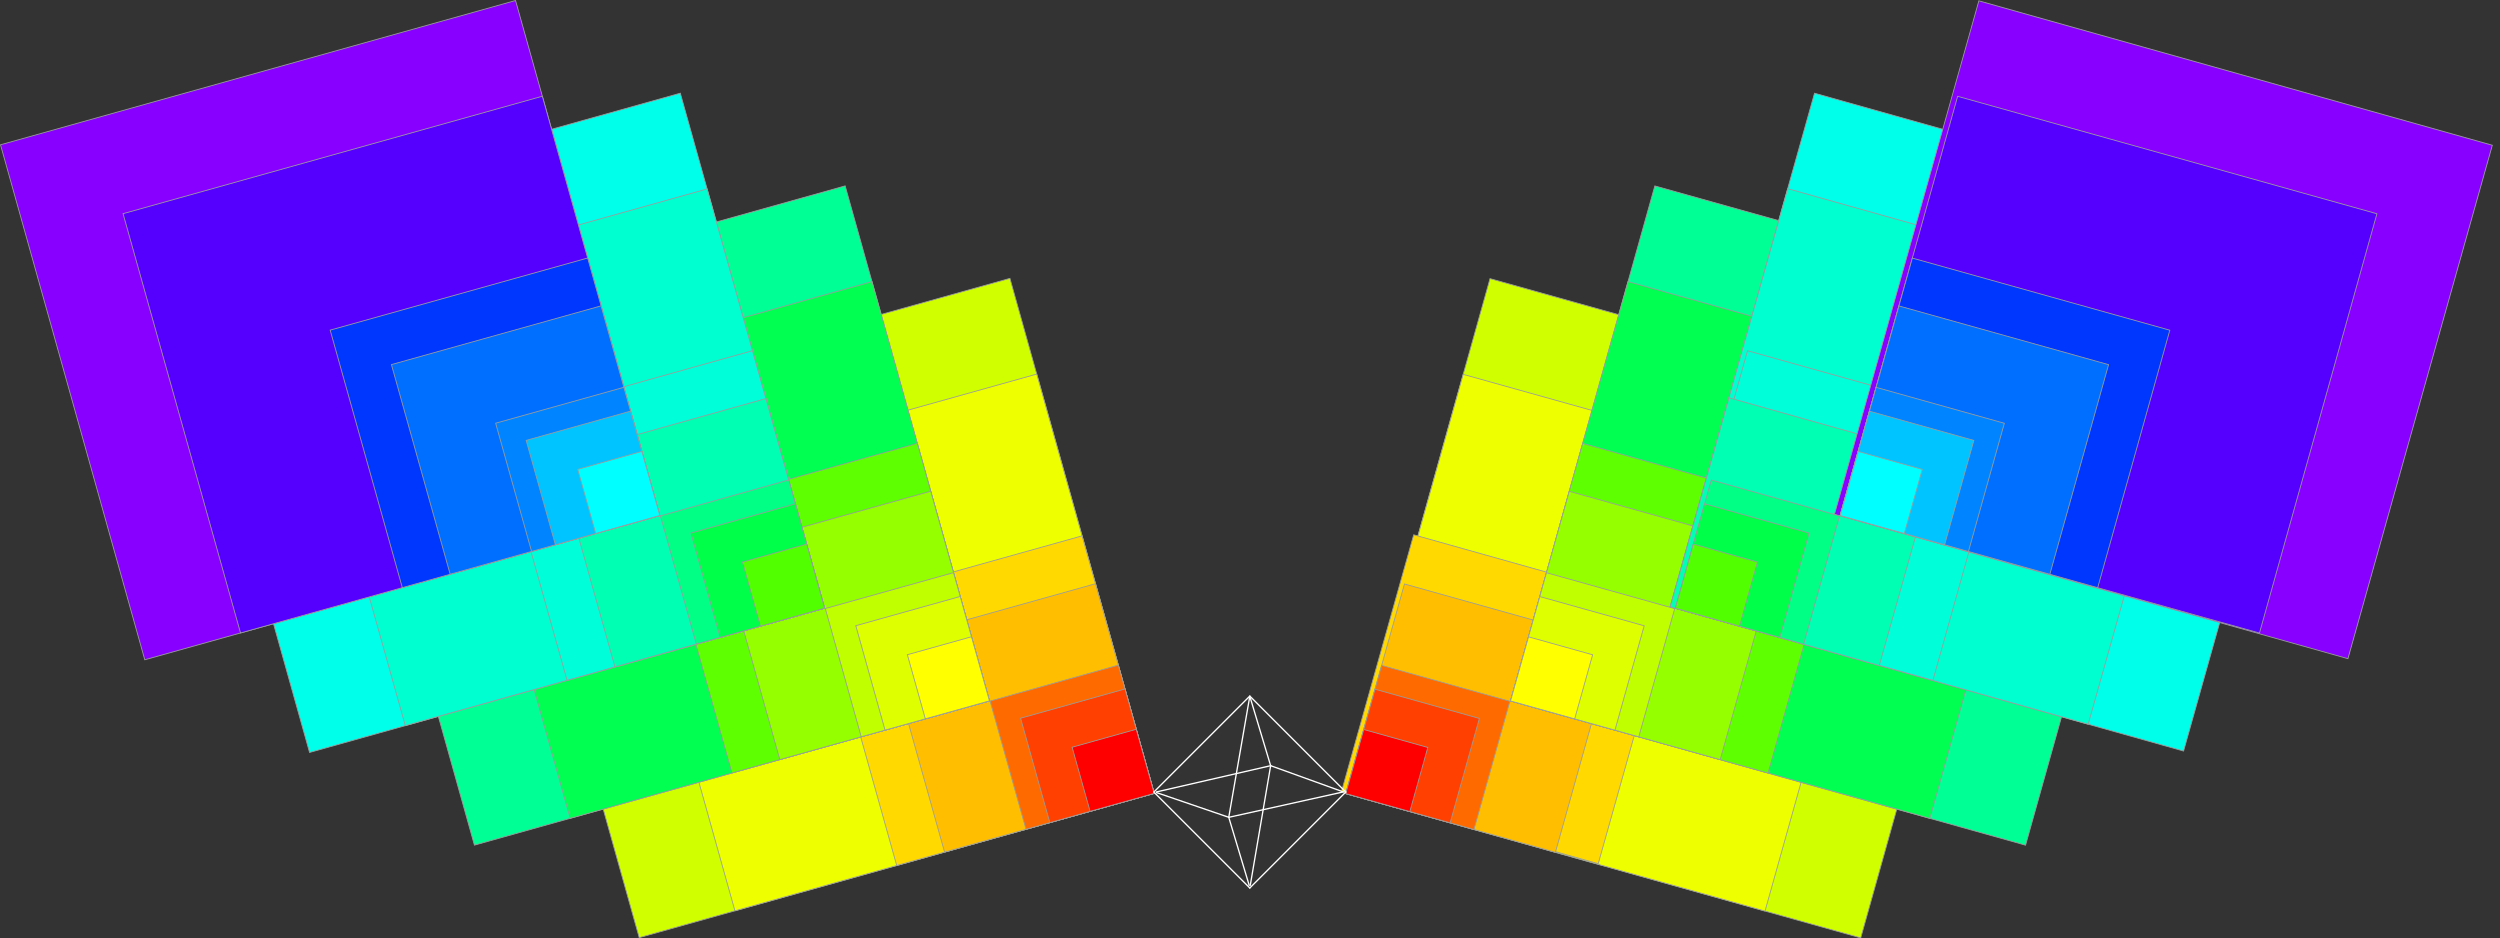<svg xmlns="http://www.w3.org/2000/svg" viewBox="0 0 1921.12 721.09"><rect x="0" y="0" width="1921.12" height="721.09" fill="#333333" stroke="none"/><g id="Layer_2" data-name="Layer 2"><g id="Red"><rect x="428.14" y="261.74" width="410.99" height="410.99" transform="translate(-102.55 188.23) rotate(-15.65)" fill="#d0ff00" stroke="#9a9c9b" stroke-miterlimit="10" stroke-width="0.65"/><rect x="513.41" y="326.41" width="334.6" height="334.6" transform="translate(-107.94 201.92) rotate(-15.65)" fill="#ef0" stroke="#9a9c9b" stroke-miterlimit="10" stroke-width="0.65"/><rect x="657.54" y="435.71" width="205.49" height="205.49" transform="translate(-117.06 225.04) rotate(-15.65)" fill="#ffd900" stroke="#9a9c9b" stroke-miterlimit="10" stroke-width="0.65"/><rect x="700.18" y="468.05" width="167.3" height="167.3" transform="translate(-119.76 231.88) rotate(-15.65)" fill="#ffbf00" stroke="#9a9c9b" stroke-miterlimit="10" stroke-width="0.65"/><rect x="772.7" y="523.05" width="102.33" height="102.33" transform="translate(-124.35 243.51) rotate(-15.65)" fill="#ff6a00" stroke="#9a9c9b" stroke-miterlimit="10" stroke-width="0.65"/><rect x="793.94" y="539.15" width="83.31" height="83.31" transform="translate(-125.69 246.92) rotate(-15.65)" fill="#ff4000" stroke="#9a9c9b" stroke-miterlimit="10" stroke-width="0.65"/><rect x="829.82" y="566.37" width="51.16" height="51.16" transform="translate(-127.97 252.68) rotate(-15.65)" fill="red" stroke="#9a9c9b" stroke-miterlimit="10" stroke-width="0.65"/></g><g id="Yellow"><rect x="301.52" y="190.66" width="410.99" height="410.99" transform="translate(-88.07 151.45) rotate(-15.65)" fill="#00ff95" stroke="#9a9c9b" stroke-miterlimit="10" stroke-width="0.65"/><rect x="386.8" y="255.34" width="334.6" height="334.6" transform="translate(-93.46 165.13) rotate(-15.65)" fill="#00ff51" stroke="#9a9c9b" stroke-miterlimit="10" stroke-width="0.65"/><rect x="530.92" y="364.63" width="205.49" height="205.49" transform="translate(-102.58 188.25) rotate(-15.65)" fill="#5eff00" stroke="#9a9c9b" stroke-miterlimit="10" stroke-width="0.65"/><rect x="573.56" y="396.97" width="167.3" height="167.3" transform="translate(-105.28 195.09) rotate(-15.65)" fill="#95ff00" stroke="#9a9c9b" stroke-miterlimit="10" stroke-width="0.65"/><rect x="646.09" y="451.97" width="102.33" height="102.33" transform="translate(-109.87 206.73) rotate(-15.65)" fill="#bfff00" stroke="#9a9c9b" stroke-miterlimit="10" stroke-width="0.65"/><rect x="667.32" y="468.08" width="83.31" height="83.31" transform="translate(-111.22 210.13) rotate(-15.65)" fill="#df0" stroke="#9a9c9b" stroke-miterlimit="10" stroke-width="0.65"/><rect x="703.21" y="495.29" width="51.16" height="51.16" transform="translate(-113.49 215.89) rotate(-15.65)" fill="#ff0" stroke="#9a9c9b" stroke-miterlimit="10" stroke-width="0.65"/></g><g id="Green"><rect x="174.83" y="119.44" width="410.99" height="410.99" transform="translate(-73.55 114.63) rotate(-15.65)" fill="#00ffea" stroke="#9a9c9b" stroke-miterlimit="10" stroke-width="0.65"/><rect x="260.11" y="184.11" width="334.6" height="334.6" transform="translate(-78.95 128.31) rotate(-15.65)" fill="#00ffd0" stroke="#9a9c9b" stroke-miterlimit="10" stroke-width="0.65"/><rect x="404.23" y="293.41" width="205.49" height="205.49" transform="translate(-88.07 151.44) rotate(-15.65)" fill="#00ffd9" stroke="#9a9c9b" stroke-miterlimit="10" stroke-width="0.65"/><rect x="446.87" y="325.75" width="167.3" height="167.3" transform="translate(-90.77 158.28) rotate(-15.65)" fill="#00ffb2" stroke="#9a9c9b" stroke-miterlimit="10" stroke-width="0.65"/><rect x="519.4" y="380.75" width="102.33" height="102.33" transform="translate(-95.36 169.91) rotate(-15.65)" fill="#00ff84" stroke="#9a9c9b" stroke-miterlimit="10" stroke-width="0.65"/><rect x="540.63" y="396.85" width="83.31" height="83.31" transform="translate(-96.7 173.32) rotate(-15.65)" fill="#00ff48" stroke="#9a9c9b" stroke-miterlimit="10" stroke-width="0.65"/><rect x="576.51" y="424.06" width="51.16" height="51.16" transform="translate(-98.97 179.08) rotate(-15.65)" fill="#51ff00" stroke="#9a9c9b" stroke-miterlimit="10" stroke-width="0.65"/></g><g id="Blue"><rect x="48.21" y="48.21" width="410.99" height="410.99" transform="translate(-59.03 77.84) rotate(-15.65)" fill="#80f" stroke="#9a9c9b" stroke-miterlimit="10" stroke-width="0.65"/><rect x="133.49" y="112.89" width="334.6" height="334.6" transform="translate(-64.43 91.52) rotate(-15.65)" fill="#50f" stroke="#9a9c9b" stroke-miterlimit="10" stroke-width="0.65"/><rect x="277.62" y="222.19" width="205.49" height="205.49" transform="translate(-73.55 114.64) rotate(-15.65)" fill="#0037ff" stroke="#9a9c9b" stroke-miterlimit="10" stroke-width="0.65"/><rect x="320.25" y="254.52" width="167.3" height="167.3" transform="translate(-76.25 121.48) rotate(-15.65)" fill="#006fff" stroke="#9a9c9b" stroke-miterlimit="10" stroke-width="0.65"/><rect x="392.78" y="309.53" width="102.33" height="102.33" transform="translate(-80.84 133.12) rotate(-15.65)" fill="#0084ff" stroke="#9a9c9b" stroke-miterlimit="10" stroke-width="0.65"/><rect x="414.02" y="325.63" width="83.31" height="83.31" transform="translate(-82.18 136.53) rotate(-15.65)" fill="#00c4ff" stroke="#9a9c9b" stroke-miterlimit="10" stroke-width="0.65"/><rect x="449.9" y="352.84" width="51.16" height="51.16" transform="translate(-84.45 142.28) rotate(-15.65)" fill="aqua" stroke="#9a9c9b" stroke-miterlimit="10" stroke-width="0.65"/></g><g id="Red2"><rect x="1081.96" y="261.89" width="410.99" height="410.99" transform="translate(173.79 -329.95) rotate(15.65)" fill="#d0ff00" stroke="#9a9c9b" stroke-miterlimit="10" stroke-width="0.65"/><rect x="1073.07" y="326.56" width="334.6" height="334.6" transform="translate(179.19 -316.27) rotate(15.65)" fill="#ef0" stroke="#9a9c9b" stroke-miterlimit="10" stroke-width="0.65"/><rect x="1058.05" y="435.86" width="205.49" height="205.49" transform="matrix(0.96, 0.27, -0.27, 0.96, 188.31, -293.15)" fill="#ffd900" stroke="#9a9c9b" stroke-miterlimit="10" stroke-width="0.65"/><rect x="1053.61" y="468.19" width="167.3" height="167.3" transform="translate(191.01 -286.31) rotate(15.65)" fill="#ffbf00" stroke="#9a9c9b" stroke-miterlimit="10" stroke-width="0.65"/><rect x="1046.05" y="523.2" width="102.33" height="102.33" transform="translate(195.6 -274.67) rotate(15.65)" fill="#ff6a00" stroke="#9a9c9b" stroke-miterlimit="10" stroke-width="0.65"/><rect x="1043.84" y="539.3" width="83.31" height="83.31" transform="translate(196.94 -271.27) rotate(15.65)" fill="#ff4000" stroke="#9a9c9b" stroke-miterlimit="10" stroke-width="0.65"/><rect x="1040.1" y="566.51" width="51.16" height="51.16" transform="translate(199.21 -265.51) rotate(15.65)" fill="red" stroke="#9a9c9b" stroke-miterlimit="10" stroke-width="0.65"/></g><g id="Yellow2"><rect x="1208.61" y="190.66" width="410.99" height="410.99" transform="translate(159.28 -366.76) rotate(15.65)" fill="#00ff95" stroke="#9a9c9b" stroke-miterlimit="10" stroke-width="0.65"/><rect x="1199.73" y="255.33" width="334.6" height="334.6" transform="translate(164.67 -353.08) rotate(15.65)" fill="#00ff51" stroke="#9a9c9b" stroke-miterlimit="10" stroke-width="0.65"/><rect x="1184.71" y="364.63" width="205.49" height="205.49" transform="translate(173.79 -329.95) rotate(15.65)" fill="#5eff00" stroke="#9a9c9b" stroke-miterlimit="10" stroke-width="0.65"/><rect x="1180.26" y="396.97" width="167.3" height="167.3" transform="translate(176.49 -323.11) rotate(15.65)" fill="#95ff00" stroke="#9a9c9b" stroke-miterlimit="10" stroke-width="0.65"/><rect x="1172.7" y="451.97" width="102.33" height="102.33" transform="translate(181.08 -311.48) rotate(15.65)" fill="#bfff00" stroke="#9a9c9b" stroke-miterlimit="10" stroke-width="0.65"/><rect x="1170.49" y="468.08" width="83.31" height="83.31" transform="translate(182.42 -308.07) rotate(15.65)" fill="#df0" stroke="#9a9c9b" stroke-miterlimit="10" stroke-width="0.65"/><rect x="1166.75" y="495.29" width="51.16" height="51.16" transform="translate(184.7 -302.31) rotate(15.65)" fill="#ff0" stroke="#9a9c9b" stroke-miterlimit="10" stroke-width="0.65"/></g><g id="Green2"><rect x="1335.27" y="119.44" width="410.99" height="410.99" transform="matrix(0.96, 0.27, -0.27, 0.96, 144.76, -403.56)" fill="#00ffea" stroke="#9a9c9b" stroke-miterlimit="10" stroke-width="0.65"/><rect x="1326.38" y="184.11" width="334.6" height="334.6" transform="matrix(0.96, 0.27, -0.27, 0.96, 150.15, -389.88)" fill="#00ffd0" stroke="#9a9c9b" stroke-miterlimit="10" stroke-width="0.65"/><rect x="1311.36" y="293.41" width="205.49" height="205.49" transform="translate(159.28 -366.76) rotate(15.65)" fill="#00ffd9" stroke="#9a9c9b" stroke-miterlimit="10" stroke-width="0.65"/><rect x="1306.92" y="325.75" width="167.3" height="167.3" transform="matrix(0.96, 0.27, -0.27, 0.96, 161.97, -359.92)" fill="#00ffb2" stroke="#9a9c9b" stroke-miterlimit="10" stroke-width="0.65"/><rect x="1299.36" y="380.75" width="102.33" height="102.33" transform="translate(166.56 -348.28) rotate(15.65)" fill="#00ff84" stroke="#9a9c9b" stroke-miterlimit="10" stroke-width="0.65"/><rect x="1297.15" y="396.85" width="83.31" height="83.31" transform="translate(167.91 -344.87) rotate(15.65)" fill="#00ff48" stroke="#9a9c9b" stroke-miterlimit="10" stroke-width="0.65"/><rect x="1293.41" y="424.06" width="51.16" height="51.16" transform="translate(170.18 -339.12) rotate(15.65)" fill="#51ff00" stroke="#9a9c9b" stroke-miterlimit="10" stroke-width="0.65"/></g><g id="Blue2"><rect x="1461.92" y="48.21" width="410.99" height="410.99" transform="matrix(0.96, 0.27, -0.27, 0.96, 130.24, -440.36)" fill="#80f" stroke="#9a9c9b" stroke-miterlimit="10" stroke-width="0.65"/><rect x="1453.03" y="112.89" width="334.6" height="334.6" transform="translate(135.64 -426.68) rotate(15.65)" fill="#50f" stroke="#9a9c9b" stroke-miterlimit="10" stroke-width="0.65"/><rect x="1438.01" y="222.19" width="205.49" height="205.49" transform="translate(144.76 -403.56) rotate(15.65)" fill="#0037ff" stroke="#9a9c9b" stroke-miterlimit="10" stroke-width="0.65"/><rect x="1433.57" y="254.52" width="167.3" height="167.3" transform="translate(147.46 -396.72) rotate(15.65)" fill="#006fff" stroke="#9a9c9b" stroke-miterlimit="10" stroke-width="0.65"/><rect x="1426.01" y="309.53" width="102.33" height="102.33" transform="translate(152.05 -385.08) rotate(15.65)" fill="#0084ff" stroke="#9a9c9b" stroke-miterlimit="10" stroke-width="0.65"/><rect x="1423.8" y="325.63" width="83.31" height="83.31" transform="translate(153.39 -381.68) rotate(15.65)" fill="#00c4ff" stroke="#9a9c9b" stroke-miterlimit="10" stroke-width="0.65"/><rect x="1420.06" y="352.84" width="51.16" height="51.16" transform="translate(155.66 -375.92) rotate(15.65)" fill="aqua" stroke="#9a9c9b" stroke-miterlimit="10" stroke-width="0.65"/></g><g id="Layer_1-2" data-name="Layer 1"><line x1="960.4" y1="534.89" x2="1034.15" y2="608.64" fill="#fff" stroke="#fff" stroke-linecap="round" stroke-linejoin="round" stroke-width="1.03"/><line x1="886.66" y1="608.64" x2="960.4" y2="534.89" fill="#fff" stroke="#fff" stroke-linecap="round" stroke-linejoin="round" stroke-width="1.03"/><line x1="960.4" y1="682.38" x2="886.66" y2="608.64" fill="#fff" stroke="#fff" stroke-linecap="round" stroke-linejoin="round" stroke-width="1.03"/><line x1="1034.15" y1="608.64" x2="960.4" y2="682.38" fill="#fff" stroke="#fff" stroke-linecap="round" stroke-linejoin="round" stroke-width="1.03"/><path d="M944.24,628.07l87.91-19.51" fill="#fff" stroke="#fff" stroke-linecap="round" stroke-linejoin="round" stroke-width="1.03"/><path d="M888.68,609.05l55.56,19" fill="#fff" stroke="#fff" stroke-linecap="round" stroke-linejoin="round" stroke-width="1.03"/><path d="M976.43,588.39,888.7,608.54" fill="#fff" stroke="#fff" stroke-linecap="round" stroke-linejoin="round" stroke-width="1.03"/><path d="M1032.15,608.51l-55.72-20.12" fill="#fff" stroke="#fff" stroke-linecap="round" stroke-linejoin="round" stroke-width="1.03"/><path d="M944.24,628.07l16-92.07" fill="#fff" stroke="#fff" stroke-linecap="round" stroke-linejoin="round" stroke-width="1.03"/><path d="M959.94,680.33l-15.7-52.26" fill="#fff" stroke="#fff" stroke-linecap="round" stroke-linejoin="round" stroke-width="1.03"/><path d="M976.43,588.39l-15.66,91.92" fill="#fff" stroke="#fff" stroke-linecap="round" stroke-linejoin="round" stroke-width="1.03"/><path d="M960.7,536l15.73,52.42" fill="#fff" stroke="#fff" stroke-linecap="round" stroke-linejoin="round" stroke-width="1.03"/></g></g></svg>